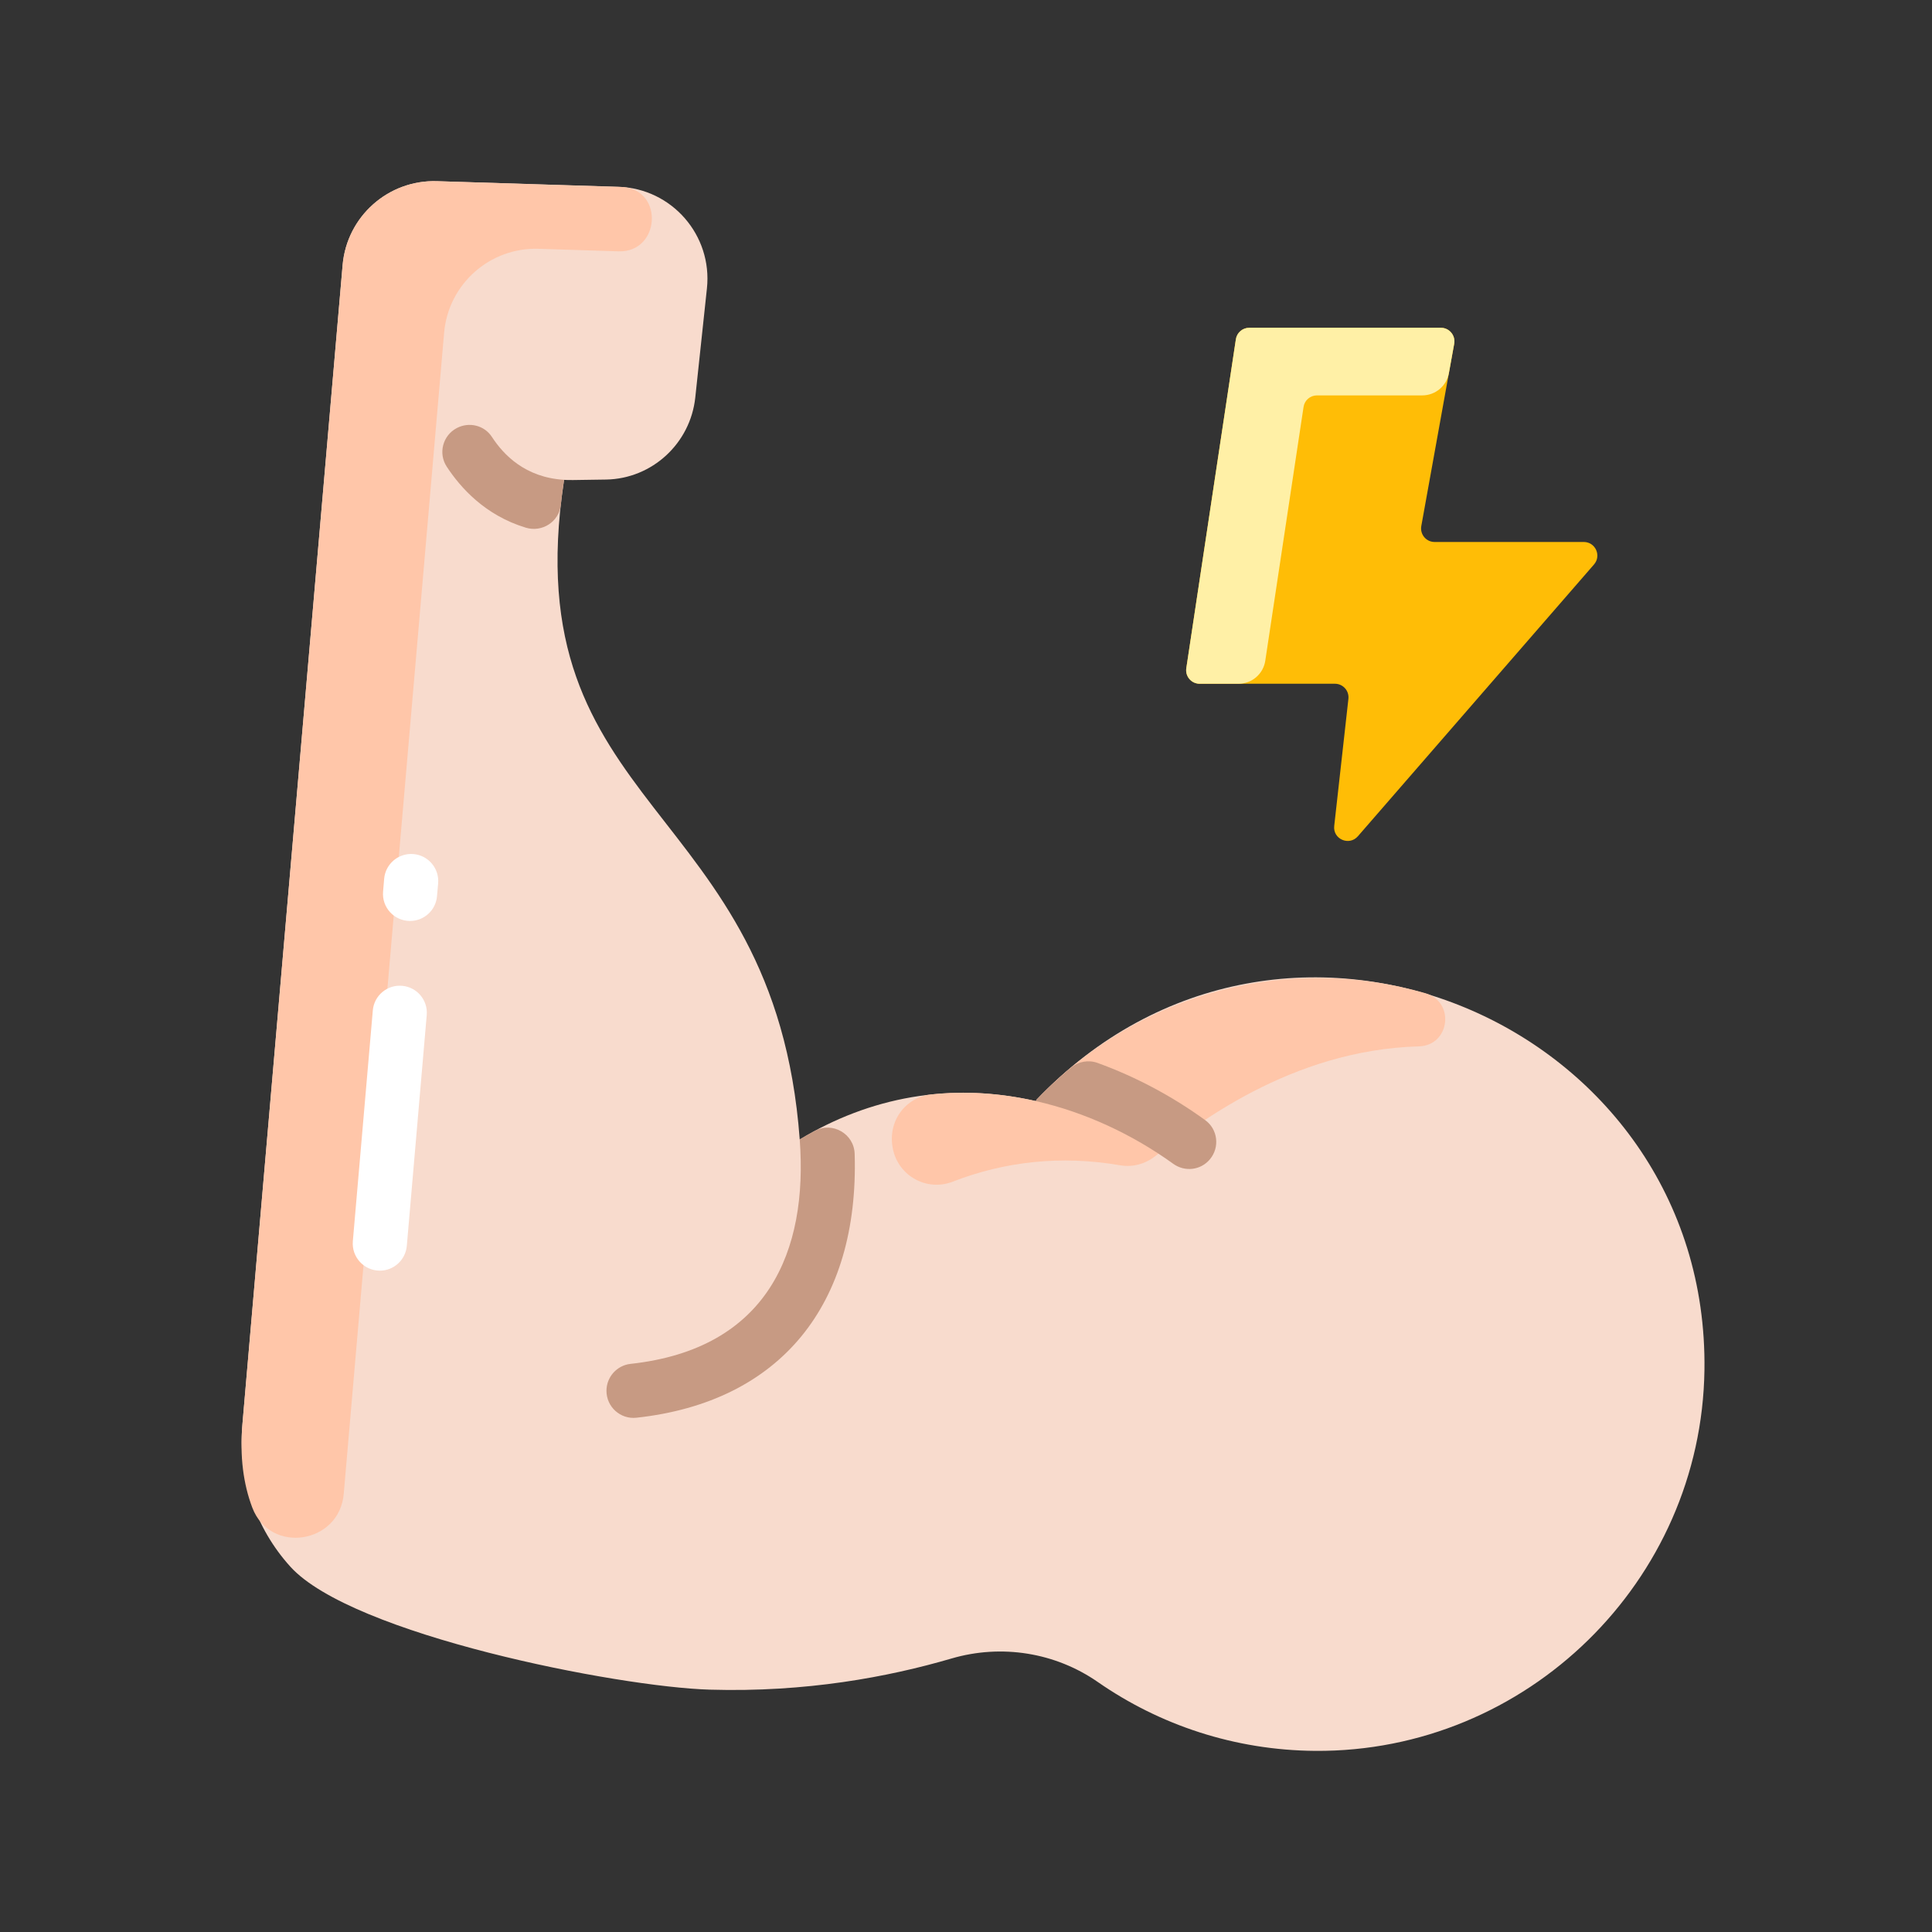 <svg width="32" height="32" viewBox="0 0 32 32" fill="none" xmlns="http://www.w3.org/2000/svg">
<rect x="0" y="0" width="32" height="32" fill="#333333" stroke="none"/>
<path d="M28.231 22.691C28.182 26.191 25.286 29.024 21.785 29C20.448 28.99 19.208 28.571 18.184 27.86C17.478 27.369 16.586 27.228 15.76 27.47C14.711 27.777 13.347 28.033 11.756 27.986C10.226 27.941 5.83 27.076 4.81 25.95C4.229 25.309 3.94 24.454 4.015 23.593L5.675 4.39C5.745 3.585 6.431 2.976 7.238 3.001L10.244 3.094C11.128 3.122 11.802 3.896 11.709 4.776L11.516 6.584C11.435 7.343 10.803 7.929 10.039 7.943C9.422 7.954 9.426 7.952 9.341 7.948L9.34 7.967C8.511 13.486 12.828 13.232 13.246 18.873C14.399 18.177 15.733 17.914 17.16 18.238L17.165 18.219C21.267 13.909 28.31 16.958 28.231 22.691Z" fill="#F8DBCD"/>
<path d="M23.502 17.331C21.374 17.391 19.788 18.646 19.122 19.159C18.96 19.283 18.754 19.336 18.553 19.301C17.576 19.132 16.64 19.238 15.781 19.572C15.355 19.738 14.884 19.482 14.79 19.034C14.691 18.562 15.008 18.174 15.418 18.128C15.987 18.066 16.564 18.103 17.16 18.238L17.165 18.219C18.927 16.368 21.416 15.816 23.61 16.451C24.104 16.594 24.016 17.316 23.502 17.331Z" fill="#FFC6A9"/>
<path d="M10.317 3.098C11.002 3.152 10.932 4.184 10.246 4.163L8.919 4.121C8.112 4.096 7.426 4.706 7.356 5.511C7.356 5.511 5.695 24.728 5.694 24.736C5.628 25.572 4.474 25.754 4.178 24.969C4.032 24.582 3.969 24.128 4.015 23.593L5.675 4.39C5.745 3.585 6.431 2.976 7.237 3.001C7.238 3.001 10.293 3.096 10.317 3.098Z" fill="#FFC6A9"/>
<path d="M26.402 9.349L22.491 13.851C22.346 14.017 22.074 13.898 22.099 13.68L22.334 11.574C22.348 11.441 22.244 11.325 22.111 11.325H19.871C19.733 11.325 19.628 11.203 19.649 11.068L20.47 5.619C20.487 5.51 20.581 5.429 20.692 5.429H23.865C24.005 5.429 24.11 5.555 24.086 5.693L23.541 8.714C23.517 8.851 23.622 8.977 23.762 8.977H26.233C26.425 8.977 26.528 9.204 26.402 9.349Z" fill="#FFBD06"/>
<path d="M10.541 23.482C10.276 23.511 10.045 23.303 10.045 23.036C10.045 22.808 10.217 22.615 10.444 22.59C12.714 22.343 13.385 20.727 13.246 18.873C13.326 18.825 13.409 18.777 13.495 18.731C13.788 18.573 14.146 18.779 14.156 19.112C14.231 21.608 12.927 23.223 10.541 23.482Z" fill="#C79A83"/>
<path d="M20.041 19.2C19.89 19.384 19.623 19.415 19.431 19.275C18.752 18.786 17.972 18.423 17.16 18.238L17.165 18.219C17.305 18.072 17.496 17.884 17.738 17.683C17.861 17.581 18.028 17.551 18.178 17.605C18.808 17.833 19.411 18.154 19.962 18.553C20.171 18.704 20.206 19.002 20.041 19.2Z" fill="#C79A83"/>
<path d="M9.341 7.947C9.337 8.013 9.322 8.057 9.289 8.362C9.259 8.642 8.98 8.822 8.709 8.74C8.032 8.535 7.625 8.074 7.399 7.729C7.255 7.509 7.333 7.212 7.566 7.09C7.769 6.983 8.022 7.044 8.147 7.236C8.339 7.531 8.697 7.908 9.341 7.947Z" fill="#C79A83"/>
<path d="M6.292 21.046C6.027 21.046 5.822 20.819 5.844 20.559L6.175 16.736C6.196 16.489 6.413 16.307 6.66 16.328C6.907 16.349 7.09 16.567 7.068 16.813L6.738 20.636C6.717 20.869 6.522 21.046 6.292 21.046Z" fill="white"/>
<path d="M6.792 15.254C6.527 15.254 6.322 15.028 6.345 14.767L6.363 14.554C6.385 14.307 6.602 14.125 6.849 14.146C7.095 14.167 7.278 14.385 7.257 14.631L7.238 14.845C7.218 15.078 7.022 15.254 6.792 15.254Z" fill="white"/>
<path d="M24.086 5.693L23.998 6.181C23.959 6.394 23.774 6.549 23.557 6.549H21.812C21.701 6.549 21.607 6.631 21.591 6.74L20.957 10.944C20.924 11.163 20.735 11.325 20.514 11.325H19.87C19.733 11.325 19.629 11.203 19.649 11.068L20.47 5.619C20.486 5.51 20.581 5.429 20.692 5.429H23.865C24.005 5.429 24.11 5.555 24.086 5.693Z" fill="#FFF0A6"/>
</svg>

